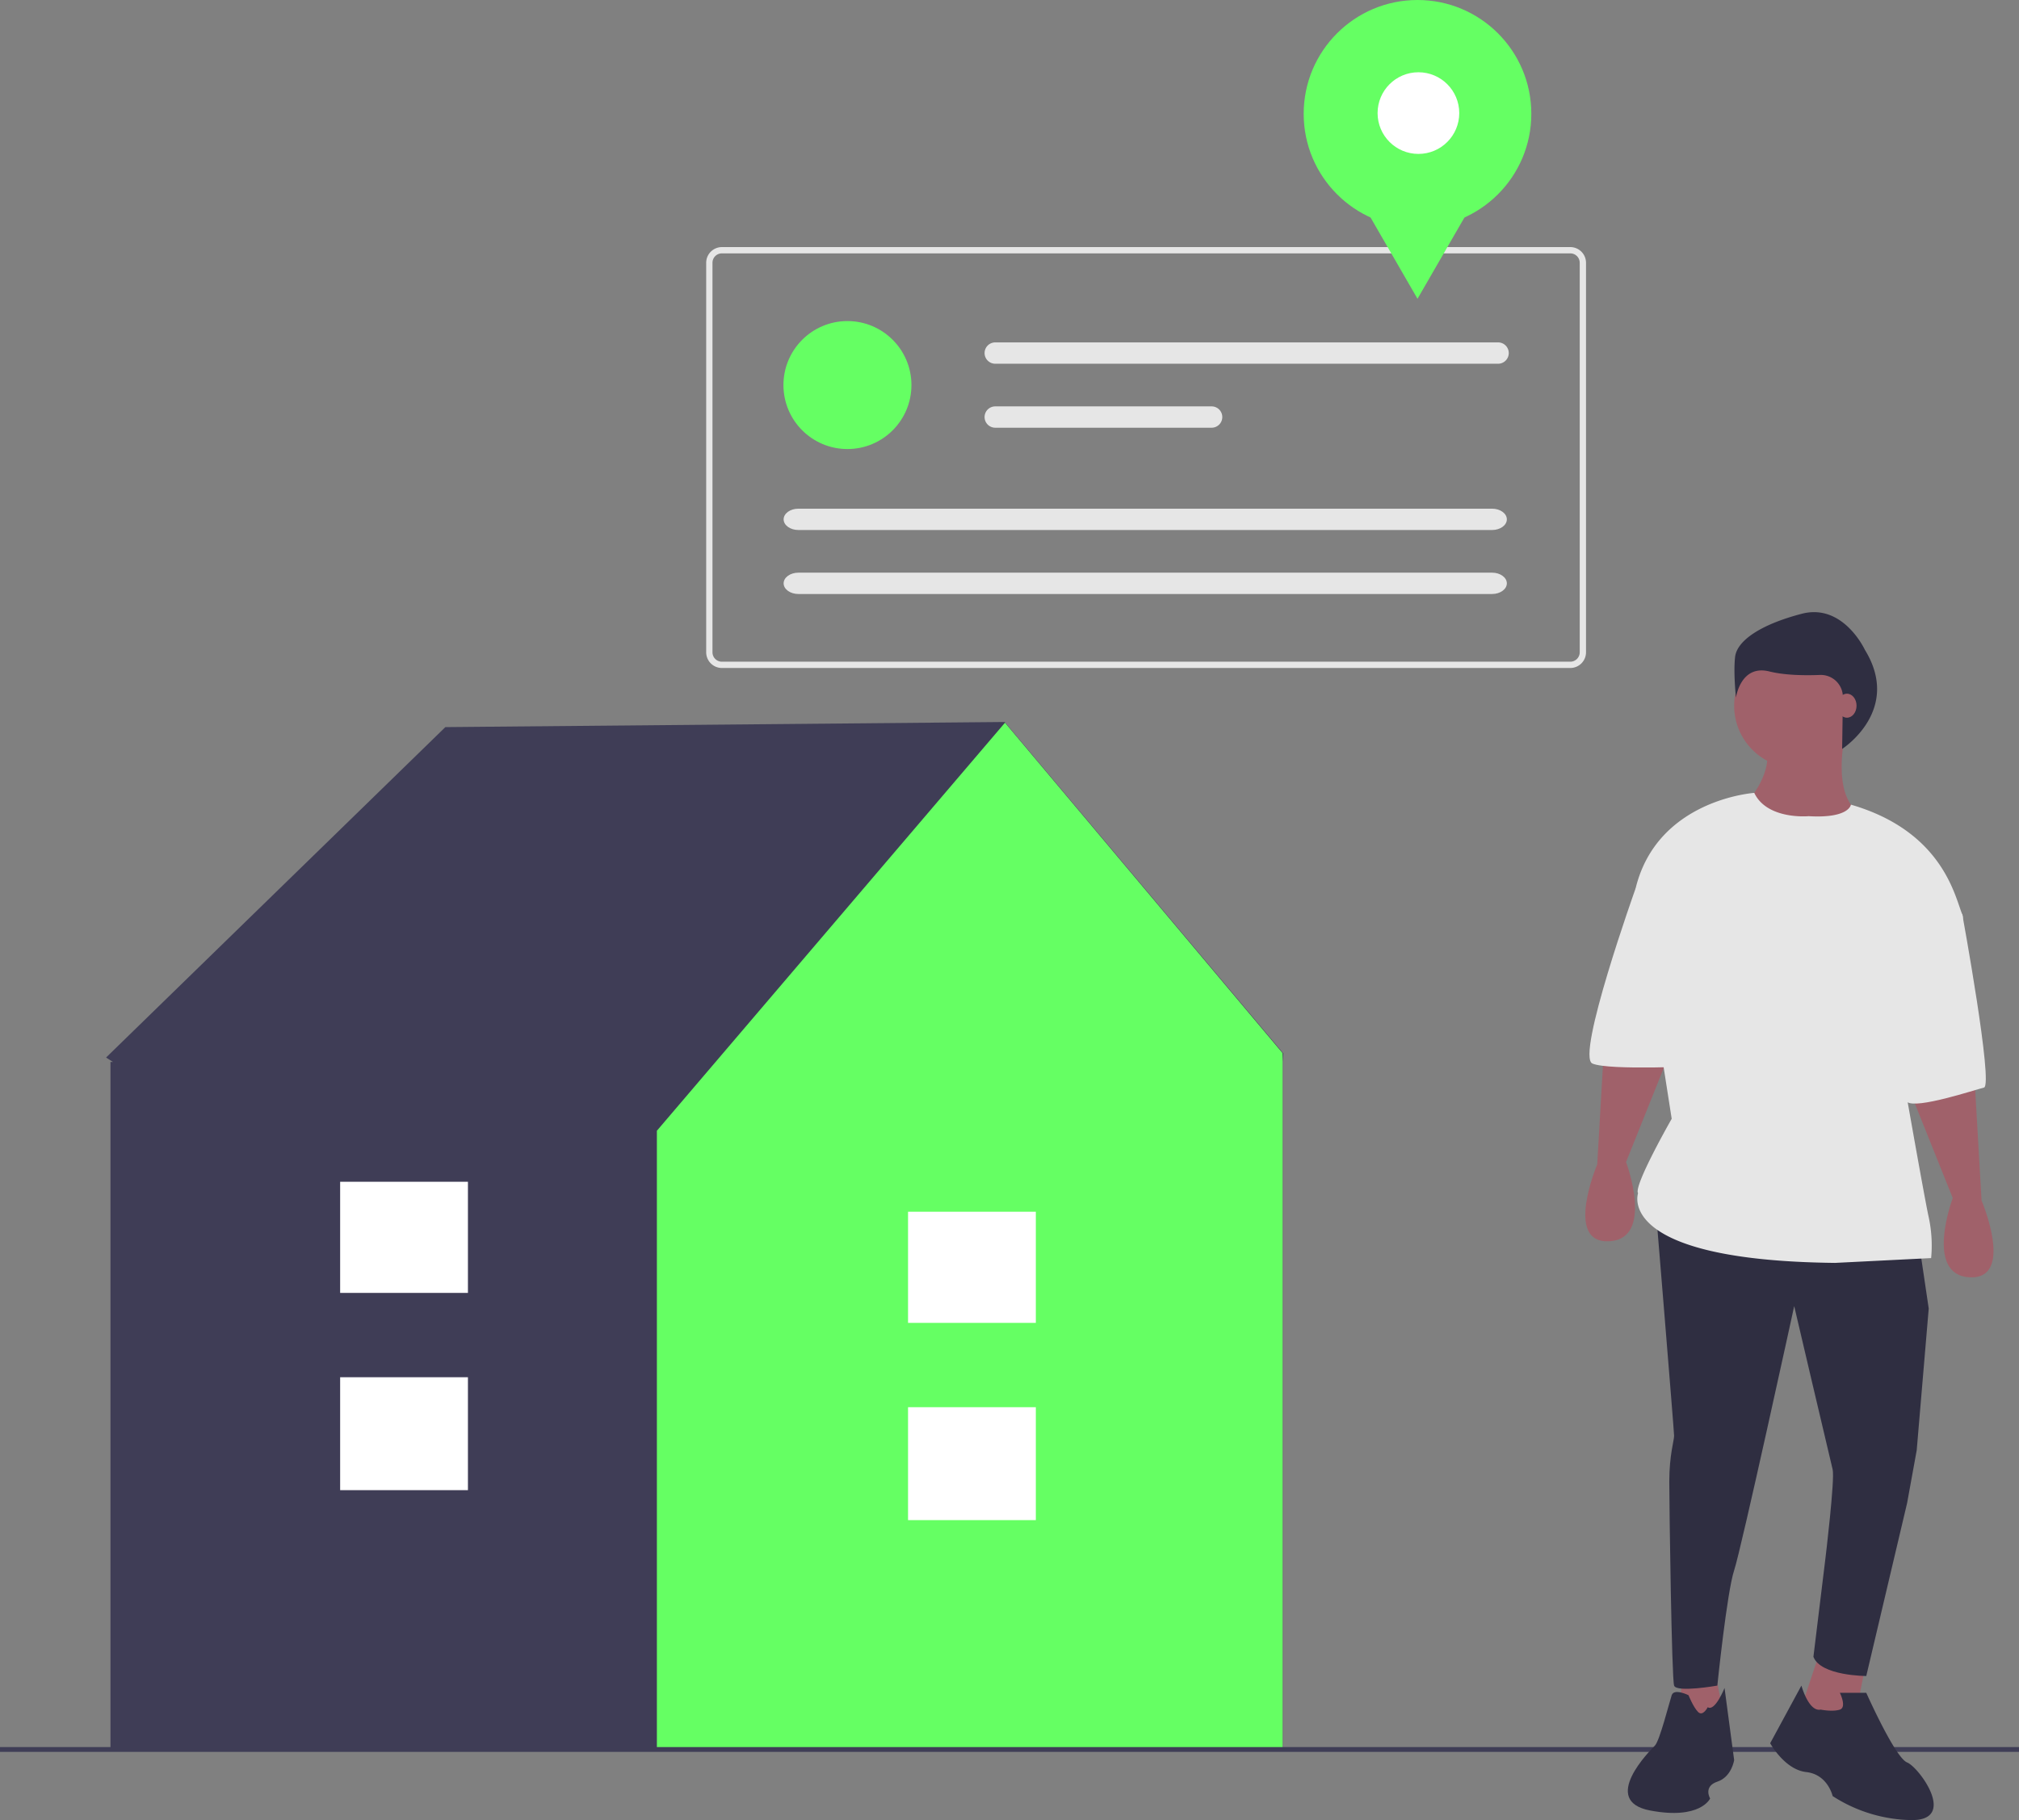 <svg id="e5378a26-042d-4a36-80f1-957b4ecc48ee" data-name="Layer 1" xmlns="http://www.w3.org/2000/svg" width="840.5" height="757.831" viewBox="0 0 840.5 757.831"><rect x="0" y="0" width="840.5" height="757.831" fill="#808080" stroke="none"/><polygon points="534.25 438.618 418.25 300.618 185.404 302.746 44.156 440.325 47.01 442.159 45.991 442.159 45.991 728.324 533.937 728.324 533.937 442.159 534.25 438.618" fill="#3f3d56"/><polygon points="418.371 300.912 273.455 470.811 273.455 728.324 533.937 728.324 533.937 438.491 418.371 300.912" fill="#65ff63"/><rect x="378.015" y="585.915" width="53.197" height="47.02" fill="#fff"/><rect x="378.015" y="504.529" width="53.197" height="46.275" fill="#fff"/><rect x="141.602" y="573.439" width="53.197" height="47.02" fill="#fff"/><rect x="141.602" y="492.052" width="53.197" height="46.275" fill="#fff"/><rect y="727.431" width="840.5" height="2" fill="#3f3d56"/><polygon points="713.92 695.831 717.92 715.831 697.92 719.831 700.92 694.831 713.92 695.831" fill="#a0616a"/><polygon points="776.92 691.831 771.92 716.831 747.92 716.831 757.92 686.831 776.92 691.831" fill="#a0616a"/><path d="M978.669,588.916l4,27-5,59-4,22-17,72s-19,0-22-8l5-41s4-33,3-37-16-68-16-68-22,101-25,110-7,48-7,48-17,3-18,0-2-74-2-85,2-17,2-19-7.879-97.472-7.879-97.472Z" transform="translate(-179.75 -71.084)" fill="#2f2e41"/><path d="M937.669,782.916s5,1,8,0,0-7,0-7h11s12,27,17,29,21,24,2,24a62.086,62.086,0,0,1-33-10s-2-9-11-10-15-12-15-12l13-24S932.669,783.916,937.669,782.916Z" transform="translate(-179.75 -71.084)" fill="#2f2e41"/><path d="M890.669,781.916s-2,4-4,2-4-7-4-7-6-3-7,0-5,19-7,21-23,23-2,27,25-5,25-5-3-5,3-7,7-9,7-9l-4-30S893.669,783.916,890.669,781.916Z" transform="translate(-179.75 -71.084)" fill="#2f2e41"/><path d="M1001.669,518.916l3,52s14,33-5,32-7-33-7-33l-18.602-46.409Z" transform="translate(-179.75 -71.084)" fill="#a0616a"/><path d="M847.669,503.916l-3,52s-14,33,5,32,7-33,7-33l18.602-46.409Z" transform="translate(-179.75 -71.084)" fill="#a0616a"/><circle cx="747.919" cy="293.831" r="26" fill="#a0616a"/><path d="M948.169,375.416s-7,28,7,35-44,17-48,0l2-8s8-10,6-19Z" transform="translate(-179.75 -71.084)" fill="#a0616a"/><path d="M932.669,410.916s-17.255,1.611-22.628-9.694c0,0-40.372,2.694-49.372,39.694l15,96s-16,28-14,31c0,0-10,28,82,29l40-2a55.646,55.646,0,0,0-1-17c-2-9-13-72-13-72s30-47,27-54-7.804-34.601-46.402-45.8C950.267,406.115,949.669,411.916,932.669,410.916Z" transform="translate(-179.75 -71.084)" fill="#e6e6e6"/><path d="M983.669,434.916l13,17s13,71,9,72-28,9-32,6-22-62-22-62Z" transform="translate(-179.75 -71.084)" fill="#e6e6e6"/><path d="M877.669,429.916l-17,11s-25,70-18,73,46,1,46,1Z" transform="translate(-179.75 -71.084)" fill="#e6e6e6"/><path d="M956.089,341.648s-9.006-19.512-26.267-15.009-27.017,11.257-27.767,18.011.375,16.886.375,16.886,1.876-13.884,13.884-10.882c6.387,1.597,14.684,1.707,21.053,1.461a9.193,9.193,0,0,1,9.57,9.308l-.315,21.493S971.622,366.916,956.089,341.648Z" transform="translate(-179.75 -71.084)" fill="#2f2e41"/><path d="M833.46,349.215H480.274a6.548,6.548,0,0,1-6.54-6.54V180.503a6.548,6.548,0,0,1,6.54-6.54H833.46A6.548,6.548,0,0,1,840,180.503V342.674A6.548,6.548,0,0,1,833.46,349.215ZM480.274,176.578a3.929,3.929,0,0,0-3.924,3.924V342.674a3.929,3.929,0,0,0,3.924,3.924H833.46a3.929,3.929,0,0,0,3.924-3.924V180.503a3.929,3.929,0,0,0-3.924-3.924Z" transform="translate(-179.75 -71.084)" fill="#e6e6e6"/><circle cx="352.786" cy="160.326" r="26.642" fill="#65ff63"/><path d="M594.067,213.649a4.44,4.44,0,1,0,0,8.881H803.4a4.44,4.44,0,0,0,0-8.881Z" transform="translate(-179.75 -71.084)" fill="#e6e6e6"/><path d="M594.067,240.292a4.44,4.44,0,1,0,0,8.881H684.144a4.44,4.44,0,1,0,0-8.881Z" transform="translate(-179.75 -71.084)" fill="#e6e6e6"/><path d="M512.1,282.885c-3.378,0-6.126,1.992-6.126,4.44s2.749,4.44,6.126,4.44H800.915c3.378,0,6.126-1.992,6.126-4.44s-2.749-4.44-6.126-4.44Z" transform="translate(-179.75 -71.084)" fill="#e6e6e6"/><path d="M512.1,309.527c-3.378,0-6.126,1.992-6.126,4.44s2.749,4.44,6.126,4.44H800.915c3.378,0,6.126-1.992,6.126-4.44s-2.749-4.44-6.126-4.44Z" transform="translate(-179.75 -71.084)" fill="#e6e6e6"/><circle cx="590.1" cy="47.382" r="47.382" fill="#65ff63"/><polygon points="590.1 124.408 575.284 98.747 560.469 73.086 590.1 73.086 619.73 73.086 604.915 98.747 590.1 124.408" fill="#65ff63"/><circle cx="590.482" cy="47.086" r="17" fill="#fff"/><ellipse cx="768.872" cy="293.831" rx="4" ry="5" fill="#a0616a"/></svg>